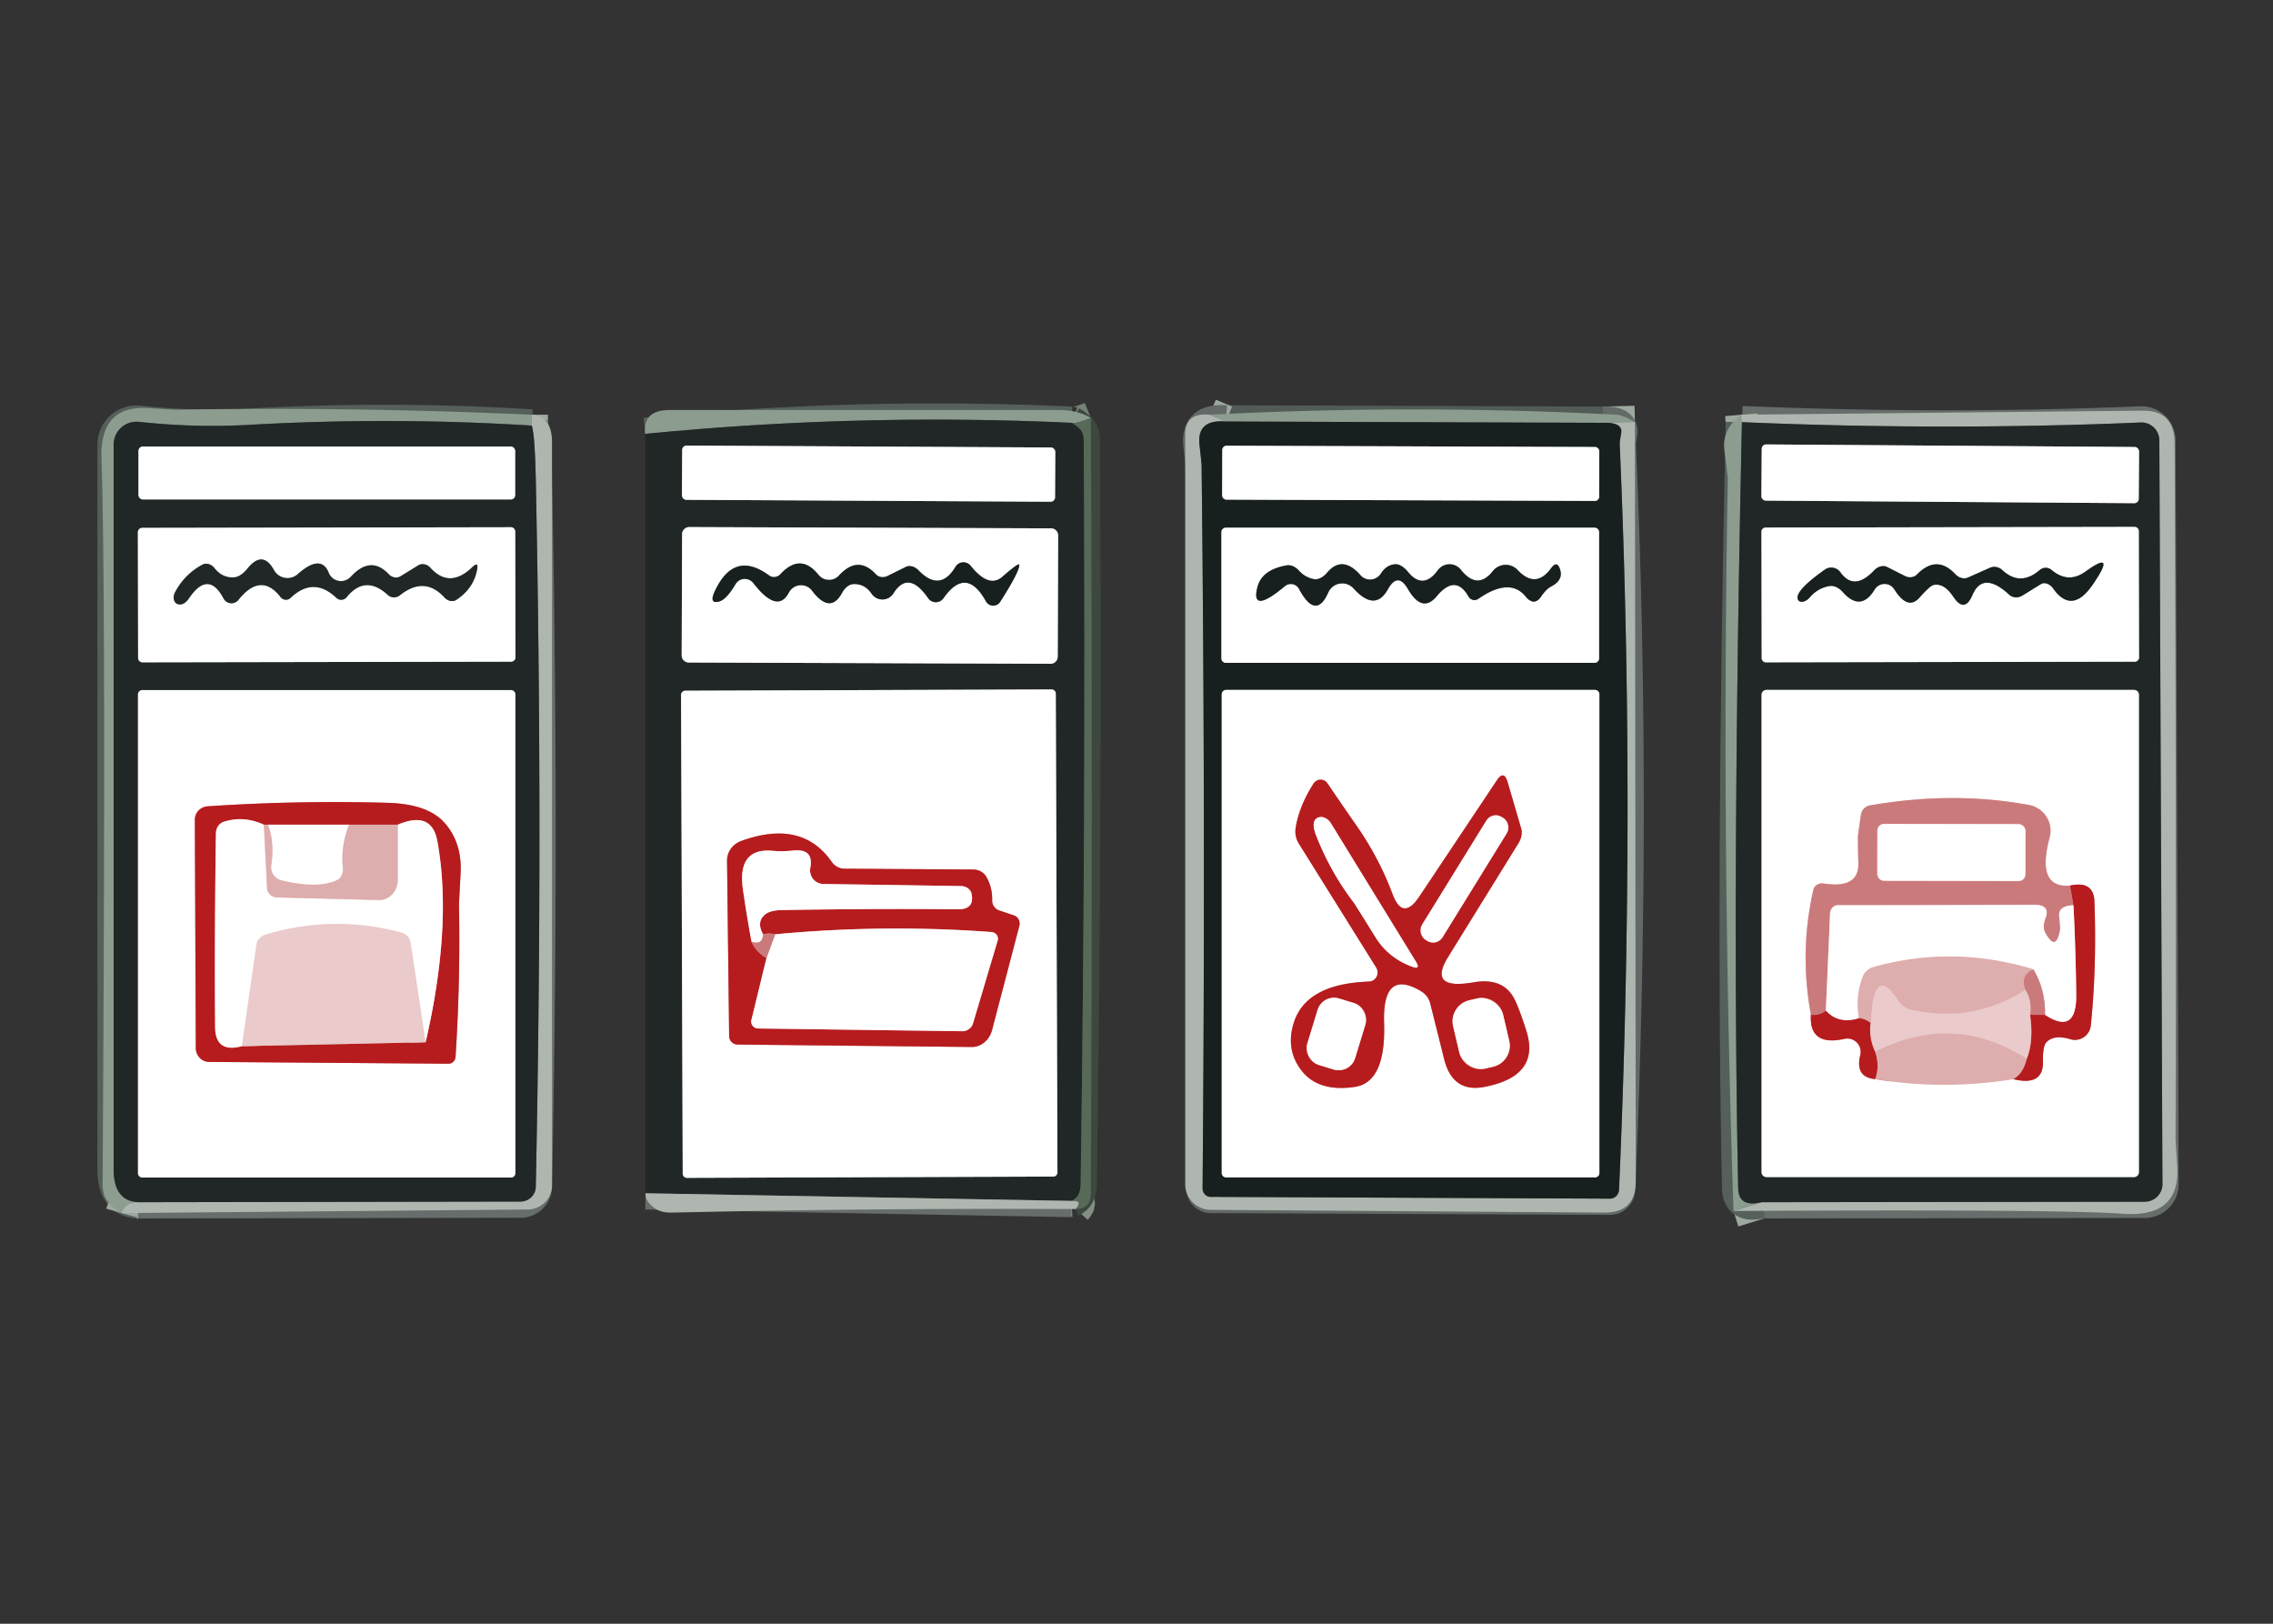 <?xml version="1.0" encoding="UTF-8" standalone="no"?>
<!DOCTYPE svg PUBLIC "-//W3C//DTD SVG 1.1//EN" "http://www.w3.org/Graphics/SVG/1.1/DTD/svg11.dtd">
<svg xmlns="http://www.w3.org/2000/svg" version="1.1" viewBox="0 0 140 100">
<rect x="0" y="0" width="140" height="100" fill="#333333" stroke="none"/>
<g stroke-width="2.00" fill="none" stroke-linecap="butt">
<path stroke="#9eaaa0" stroke-opacity="0.988" vector-effect="non-scaling-stroke" d="
  M 32.75 25.54
  L 32.75 26.21"
/>
<path stroke="#56615b" stroke-opacity="0.992" vector-effect="non-scaling-stroke" d="
  M 32.75 26.21
  Q 24.00 25.67 15.25 26.17
  Q 11.99 26.35 8.56 25.98
  A 1.41 1.41 -86.9 0 0 7.00 27.38
  Q 7.00 49.75 7.00 72.00
  Q 7.00 73.97 8.50 74.04"
/>
<path stroke="#9eaaa0" stroke-opacity="0.988" vector-effect="non-scaling-stroke" d="
  M 8.50 74.04
  Q 7.67 74.11 7.50 74.71"
/>
<path stroke="#676e6b" stroke-opacity="0.996" vector-effect="non-scaling-stroke" d="
  M 8.50 74.04
  L 32.05 74.00
  A 0.95 0.92 0.6 0 0 33.00 73.10
  Q 33.45 51.38 33.00 29.50
  Q 32.94 26.73 32.75 26.21"
/>
<path stroke="#728374" stroke-opacity="0.988" vector-effect="non-scaling-stroke" d="
  M 67.19 25.74
  Q 66.24 26.13 66.00 26.04"
/>
<path stroke="#56615b" stroke-opacity="0.992" vector-effect="non-scaling-stroke" d="
  M 66.00 26.04
  Q 52.86 25.43 39.74 26.72"
/>
<path stroke="#839083" stroke-opacity="0.996" vector-effect="non-scaling-stroke" d="
  M 66.25 74.46
  Q 66.73 73.92 66.00 73.96"
/>
<path stroke="#3c483f" vector-effect="non-scaling-stroke" d="
  M 66.00 26.04
  Q 66.33 26.21 66.56 26.47
  Q 66.75 26.70 66.75 27.09
  Q 66.89 50.01 66.56 72.94
  Q 66.55 73.71 66.00 73.96"
/>
<path stroke="#676e6b" stroke-opacity="0.996" vector-effect="non-scaling-stroke" d="
  M 66.00 73.96
  L 39.76 73.49"
/>
<path stroke="#9eaaa0" stroke-opacity="0.988" vector-effect="non-scaling-stroke" d="
  M 100.70 25.99
  L 98.75 26.04"
/>
<path stroke="#525d57" stroke-opacity="0.992" vector-effect="non-scaling-stroke" d="
  M 98.75 26.04
  L 75.50 25.96"
/>
<path stroke="#9eaaa0" stroke-opacity="0.988" vector-effect="non-scaling-stroke" d="
  M 75.50 25.96
  L 74.50 25.54"
/>
<path stroke="#636a67" stroke-opacity="0.996" vector-effect="non-scaling-stroke" d="
  M 75.50 25.96
  Q 73.71 25.81 73.88 27.39
  Q 74.01 28.57 74.01 28.62
  Q 74.26 50.90 74.07 73.18
  A 0.52 0.50 -88.9 0 0 74.56 73.71
  L 99.16 73.82
  A 0.58 0.55 -87.9 0 0 99.72 73.27
  Q 100.75 49.91 99.76 27.32
  Q 99.76 27.21 99.85 26.70
  Q 99.98 26.00 98.75 26.04"
/>
<path stroke="#9eaaa0" stroke-opacity="0.988" vector-effect="non-scaling-stroke" d="
  M 106.77 74.58
  L 108.50 74.04"
/>
<path stroke="#676e6b" stroke-opacity="0.996" vector-effect="non-scaling-stroke" d="
  M 108.50 74.04
  L 132.10 74.01
  A 1.09 1.08 0.0 0 0 133.19 72.93
  L 133.00 27.12
  A 1.11 1.10 88.5 0 0 131.85 26.02
  Q 119.77 26.53 107.29 26.00"
/>
<path stroke="#9eaaa0" stroke-opacity="0.988" vector-effect="non-scaling-stroke" d="
  M 107.29 26.00
  L 107.25 25.54"
/>
<path stroke="#56615b" stroke-opacity="0.992" vector-effect="non-scaling-stroke" d="
  M 107.29 26.00
  Q 106.67 54.34 107.06 73.19
  Q 107.09 74.38 108.50 74.04"
/>
<path stroke="#909393" vector-effect="non-scaling-stroke" d="
  M 64.997 27.83
  A 0.27 0.27 0.0 0 0 64.729 27.559
  L 42.289 27.441
  A 0.27 0.27 0.0 0 0 42.017 27.71
  L 42.003 30.51
  A 0.27 0.27 0.0 0 0 42.271 30.781
  L 64.711 30.899
  A 0.27 0.27 0.0 0 0 64.983 30.63
  L 64.997 27.83"
/>
<path stroke="#909393" vector-effect="non-scaling-stroke" d="
  M 65.173 32.98
  A 0.44 0.44 0.0 0 0 64.734 32.539
  L 42.455 32.461
  A 0.44 0.44 0.0 0 0 42.013 32.9
  L 41.987 40.36
  A 0.44 0.44 0.0 0 0 42.425 40.801
  L 64.705 40.879
  A 0.44 0.44 0.0 0 0 65.147 40.44
  L 65.173 32.98"
/>
<path stroke="#909393" vector-effect="non-scaling-stroke" d="
  M 65.028 42.72
  A 0.26 0.26 0.0 0 0 64.768 42.461
  L 42.208 42.539
  A 0.26 0.26 0.0 0 0 41.949 42.8
  L 42.051 72.28
  A 0.26 0.26 0.0 0 0 42.312 72.539
  L 64.872 72.46
  A 0.26 0.26 0.0 0 0 65.131 72.2
  L 65.028 42.72"
/>
<path stroke="#909393" vector-effect="non-scaling-stroke" d="
  M 31.73 27.77
  A 0.27 0.27 0.0 0 0 31.46 27.50
  L 8.80 27.50
  A 0.27 0.27 0.0 0 0 8.53 27.77
  L 8.53 30.49
  A 0.27 0.27 0.0 0 0 8.80 30.76
  L 31.46 30.76
  A 0.27 0.27 0.0 0 0 31.73 30.49
  L 31.73 27.77"
/>
<path stroke="#909393" vector-effect="non-scaling-stroke" d="
  M 31.733 32.74
  A 0.27 0.27 0.0 0 0 31.463 32.47
  L 8.763 32.51
  A 0.27 0.27 0.0 0 0 8.493 32.78
  L 8.507 40.52
  A 0.27 0.27 0.0 0 0 8.777 40.79
  L 31.477 40.75
  A 0.27 0.27 0.0 0 0 31.747 40.48
  L 31.733 32.74"
/>
<path stroke="#909393" vector-effect="non-scaling-stroke" d="
  M 31.74 42.77
  A 0.27 0.27 0.0 0 0 31.47 42.50
  L 8.77 42.50
  A 0.27 0.27 0.0 0 0 8.50 42.77
  L 8.50 72.25
  A 0.27 0.27 0.0 0 0 8.77 72.52
  L 31.47 72.52
  A 0.27 0.27 0.0 0 0 31.74 72.25
  L 31.74 42.77"
/>
<path stroke="#8c8f8f" vector-effect="non-scaling-stroke" d="
  M 98.505 27.791
  A 0.26 0.26 0.0 0 0 98.246 27.53
  L 75.546 27.45
  A 0.26 0.26 0.0 0 0 75.285 27.709
  L 75.275 30.509
  A 0.26 0.26 0.0 0 0 75.534 30.77
  L 98.234 30.85
  A 0.26 0.26 0.0 0 0 98.495 30.59
  L 98.505 27.791"
/>
<path stroke="#8c8f8f" vector-effect="non-scaling-stroke" d="
  M 98.49 32.77
  A 0.27 0.27 0.0 0 0 98.22 32.50
  L 75.50 32.50
  A 0.27 0.27 0.0 0 0 75.23 32.77
  L 75.23 40.55
  A 0.27 0.27 0.0 0 0 75.50 40.82
  L 98.22 40.82
  A 0.27 0.27 0.0 0 0 98.49 40.55
  L 98.49 32.77"
/>
<path stroke="#8c8f8f" vector-effect="non-scaling-stroke" d="
  M 98.51 42.76
  A 0.27 0.27 0.0 0 0 98.24 42.49
  L 75.52 42.49
  A 0.27 0.27 0.0 0 0 75.25 42.76
  L 75.25 72.24
  A 0.27 0.27 0.0 0 0 75.52 72.51
  L 98.24 72.51
  A 0.27 0.27 0.0 0 0 98.51 72.24
  L 98.51 42.76"
/>
<path stroke="#909393" vector-effect="non-scaling-stroke" d="
  M 131.75 27.801
  A 0.27 0.27 0.0 0 0 131.482 27.529
  L 108.782 27.371
  A 0.27 0.27 0.0 0 0 108.51 27.639
  L 108.49 30.559
  A 0.27 0.27 0.0 0 0 108.758 30.831
  L 131.458 30.989
  A 0.27 0.27 0.0 0 0 131.73 30.721
  L 131.75 27.801"
/>
<path stroke="#909393" vector-effect="non-scaling-stroke" d="
  M 131.733 32.71
  A 0.26 0.26 0.0 0 0 131.473 32.45
  L 108.753 32.49
  A 0.26 0.26 0.0 0 0 108.493 32.75
  L 108.507 40.53
  A 0.26 0.26 0.0 0 0 108.767 40.79
  L 131.487 40.75
  A 0.26 0.26 0.0 0 0 131.747 40.49
  L 131.733 32.71"
/>
<path stroke="#909393" vector-effect="non-scaling-stroke" d="
  M 131.74 42.79
  A 0.30 0.30 0.0 0 0 131.44 42.49
  L 108.80 42.49
  A 0.30 0.30 0.0 0 0 108.50 42.79
  L 108.50 72.19
  A 0.30 0.30 0.0 0 0 108.80 72.49
  L 131.44 72.49
  A 0.30 0.30 0.0 0 0 131.74 72.19
  L 131.74 42.79"
/>
<path stroke="#909393" vector-effect="non-scaling-stroke" d="
  M 20.25 35.28
  Q 19.77 34.09 18.34 35.36
  A 0.95 0.95 -35.7 0 1 16.88 35.12
  Q 16.18 33.84 15.23 35.03
  A 1.36 0.70 -61.4 0 1 14.46 35.55
  Q 13.72 35.63 13.21 34.99
  A 0.65 0.53 55.6 0 0 12.48 34.77
  Q 11.37 35.36 10.78 36.48
  A 0.54 0.41 -67.1 0 0 10.97 37.21
  Q 11.32 37.30 11.63 36.86
  Q 12.83 35.08 13.77 36.86
  A 0.55 0.55 50.5 0 0 14.68 36.95
  Q 16.07 35.21 17.28 36.77
  A 0.42 0.41 49.0 0 0 17.90 36.82
  Q 19.31 35.48 20.72 36.82
  A 0.43 0.43 41.1 0 0 21.35 36.78
  Q 22.50 35.36 23.90 36.65
  A 0.58 0.56 -43.2 0 0 24.63 36.66
  Q 26.15 35.45 27.38 36.80
  A 0.62 0.52 50.9 0 0 28.11 36.94
  Q 29.18 36.23 29.39 35.06
  Q 29.48 34.56 29.09 34.93
  Q 27.69 36.28 26.50 34.96
  A 0.62 0.56 53.1 0 0 25.76 34.82
  L 24.67 35.49
  A 0.61 0.55 52.4 0 1 23.94 35.36
  Q 22.83 34.19 21.61 35.52
  A 0.82 0.81 -34.8 0 1 20.25 35.28"
/>
<path stroke="#8c8f8f" vector-effect="non-scaling-stroke" d="
  M 95.52 36.13
  Q 96.35 35.71 96.06 34.99
  Q 95.88 34.53 95.54 34.99
  Q 94.59 36.29 93.48 35.11
  A 1.01 1.01 42.8 0 0 91.95 35.17
  Q 91.00 36.37 89.98 35.09
  A 0.89 0.89 43.8 0 0 88.56 35.12
  Q 87.65 36.36 86.72 35.22
  A 1.13 0.61 59.5 0 0 85.94 34.75
  Q 85.40 34.78 85.05 35.33
  A 0.79 0.78 -49.5 0 1 83.80 35.43
  Q 82.68 34.15 81.73 35.28
  A 1.03 0.66 -59.4 0 1 80.95 35.67
  Q 80.40 35.57 80.03 35.17
  A 0.96 0.68 59.3 0 0 79.25 34.82
  Q 77.70 35.09 77.44 36.19
  Q 77.03 37.86 79.14 36.10
  A 0.57 0.57 -33.9 0 1 80.01 36.27
  Q 81.05 38.21 81.81 36.49
  A 0.94 0.94 35.7 0 1 83.37 36.24
  Q 84.70 37.71 85.49 36.28
  Q 86.10 35.20 86.72 36.28
  Q 87.60 37.79 88.49 36.72
  Q 89.65 35.33 90.45 36.74
  A 0.42 0.41 57.6 0 0 91.05 36.88
  Q 93.00 35.53 93.98 36.75
  A 0.67 0.40 57.1 0 0 94.56 37.04
  Q 94.77 36.97 94.89 36.78
  Q 95.23 36.28 95.52 36.13"
/>
<path stroke="#8c8f8f" vector-effect="non-scaling-stroke" d="
  M 124.56 36.68
  L 125.71 35.97
  A 0.66 0.49 56.3 0 1 126.45 36.23
  Q 127.62 37.89 128.92 35.97
  Q 130.40 33.80 128.45 35.20
  Q 127.39 35.97 126.36 35.10
  A 0.56 0.56 0.0 0 0 125.64 35.10
  Q 124.43 36.14 123.33 35.11
  A 0.72 0.69 54.0 0 0 122.56 34.97
  L 121.21 35.57
  A 0.76 0.63 54.5 0 1 120.43 35.36
  Q 119.29 34.14 118.07 35.38
  A 0.66 0.59 34.1 0 1 117.34 35.48
  L 116.23 34.92
  A 0.77 0.60 -53.0 0 0 115.42 35.14
  Q 114.20 36.43 113.35 35.24
  A 0.69 0.68 -35.1 0 0 112.40 35.08
  Q 110.44 36.46 110.76 36.96
  A 0.55 0.34 -44.8 0 0 111.47 36.79
  Q 111.97 36.21 112.69 36.09
  A 1.04 0.72 59.0 0 1 113.50 36.46
  Q 114.61 37.71 115.47 36.30
  A 0.71 0.71 44.9 0 1 116.68 36.30
  Q 117.51 37.62 118.23 36.80
  Q 118.87 36.08 119.08 36.03
  Q 119.73 35.88 120.31 36.75
  Q 121.00 37.79 121.49 36.64
  Q 122.14 35.14 123.76 36.63
  A 0.70 0.63 -38.4 0 0 124.56 36.68"
/>
<path stroke="#8c8f8f" vector-effect="non-scaling-stroke" d="
  M 48.59 36.49
  A 0.85 0.84 -49.7 0 1 50.01 36.37
  Q 51.13 37.85 51.86 36.52
  A 1.03 0.68 -71.8 0 1 52.56 35.97
  Q 53.26 35.94 53.69 36.57
  A 0.80 0.80 -46.2 0 0 55.03 36.54
  Q 55.95 35.08 57.17 36.84
  A 0.57 0.57 0.0 0 0 58.11 36.84
  Q 59.52 34.84 60.73 37.04
  A 0.51 0.51 49.3 0 0 61.60 37.07
  Q 62.80 35.19 62.78 34.79
  Q 62.78 34.61 61.74 35.52
  Q 60.91 36.25 59.79 34.85
  A 0.57 0.57 -48.5 0 0 58.85 34.91
  Q 57.90 36.49 56.58 35.13
  A 0.76 0.59 52.4 0 0 55.78 34.92
  L 54.67 35.47
  A 0.63 0.58 -34.1 0 1 53.94 35.36
  Q 52.84 34.18 51.68 35.44
  A 0.83 0.83 -43.5 0 1 50.42 35.41
  Q 49.31 34.02 48.07 35.36
  A 0.54 0.51 -50.0 0 1 47.37 35.44
  Q 45.19 33.84 44.00 36.47
  Q 43.68 37.20 44.28 37.05
  Q 44.74 36.93 45.30 35.98
  A 0.67 0.66 41.1 0 1 46.40 35.91
  Q 47.89 37.83 48.59 36.49"
/>
<path stroke="#db8e8f" vector-effect="non-scaling-stroke" d="
  M 61.11 55.45
  Q 61.13 54.63 60.73 53.97
  A 0.97 0.85 -13.4 0 0 59.93 53.55
  L 51.99 53.50
  A 1.00 0.92 71.6 0 1 51.23 53.08
  Q 49.39 50.44 45.66 51.79
  A 1.33 1.26 -10.7 0 0 44.78 53.01
  L 44.91 63.81
  A 0.53 0.52 0.0 0 0 45.44 64.33
  L 59.85 64.48
  A 1.39 1.25 -81.4 0 0 61.10 63.45
  L 62.78 57.04
  A 0.55 0.51 -73.4 0 0 62.46 56.38
  L 61.54 56.07
  A 0.64 0.64 -80.1 0 1 61.11 55.45"
/>
<path stroke="#db8e8f" vector-effect="non-scaling-stroke" d="
  M 83.52 50.80
  Q 82.79 49.76 81.76 48.24
  A 0.51 0.51 -45.6 0 0 80.91 48.25
  Q 80.02 49.63 79.80 51.00
  A 1.48 1.35 -59.1 0 0 79.99 51.94
  L 84.76 59.58
  A 0.57 0.55 72.8 0 1 84.32 60.45
  Q 80.45 60.59 79.69 62.98
  Q 79.17 64.61 80.14 65.90
  Q 81.18 67.27 83.44 66.94
  Q 85.37 66.65 85.25 63.00
  Q 85.14 59.63 87.52 61.04
  A 1.28 1.18 10.1 0 1 88.09 61.79
  L 88.95 65.23
  Q 89.47 67.31 91.42 66.94
  Q 94.90 66.28 94.01 63.48
  Q 93.51 61.91 93.19 61.37
  Q 92.48 60.20 90.75 60.50
  Q 87.92 60.99 89.19 58.94
  L 93.52 51.94
  A 1.27 0.99 -41.8 0 0 93.69 51.01
  L 92.86 48.17
  Q 92.63 47.39 92.18 48.08
  L 87.43 55.20
  Q 86.40 56.75 85.77 55.06
  Q 84.94 52.84 83.52 50.80"
/>
<path stroke="#db8e8f" vector-effect="non-scaling-stroke" d="
  M 111.54 62.50
  Q 111.42 64.46 113.61 63.98
  A 0.82 0.82 0.9 0 1 114.58 64.98
  Q 114.24 66.34 115.50 66.46"
/>
<path stroke="#efd6d6" vector-effect="non-scaling-stroke" d="
  M 115.50 66.46
  Q 119.75 67.15 124.00 66.46"
/>
<path stroke="#db8e8f" vector-effect="non-scaling-stroke" d="
  M 124.00 66.46
  Q 125.87 66.91 125.83 65.38
  Q 125.81 64.44 126.04 64.19
  Q 126.51 63.70 127.51 64.00
  A 0.99 0.98 -78.5 0 0 128.78 63.15
  Q 129.15 59.51 129.00 55.50
  Q 128.95 54.23 127.50 54.54"
/>
<path stroke="#e5bdbe" vector-effect="non-scaling-stroke" d="
  M 127.50 54.54
  Q 125.40 54.72 126.24 51.59
  A 1.61 1.61 -77.1 0 0 124.98 49.58
  Q 120.34 48.71 115.18 49.60
  A 0.69 0.67 89.5 0 0 114.62 50.18
  Q 114.53 50.80 114.44 51.43
  Q 114.42 51.53 114.46 53.19
  Q 114.49 54.75 112.31 54.41
  A 0.56 0.52 10.9 0 0 111.69 54.80
  Q 110.82 58.60 111.54 62.50"
/>
<path stroke="#c14b4d" vector-effect="non-scaling-stroke" d="
  M 127.50 54.54
  L 127.71 55.75"
/>
<path stroke="#e5bdbe" vector-effect="non-scaling-stroke" d="
  M 127.71 55.75
  Q 126.77 55.78 126.83 56.42
  Q 126.90 57.14 126.89 57.21
  Q 126.66 58.69 125.97 57.45
  A 1.18 0.78 -55.9 0 1 125.98 56.56
  Q 126.32 55.71 125.25 55.72
  Q 119.25 55.75 113.19 55.75
  A 0.53 0.47 -88.7 0 0 112.72 56.26
  L 112.46 62.25"
/>
<path stroke="#c14b4d" vector-effect="non-scaling-stroke" d="
  M 112.46 62.25
  Q 112.05 62.58 111.54 62.50"
/>
<path stroke="#ca6566" vector-effect="non-scaling-stroke" d="
  M 124.00 66.46
  Q 124.62 66.12 124.83 65.21"
/>
<path stroke="#d07374" vector-effect="non-scaling-stroke" d="
  M 124.83 65.21
  Q 125.27 64.10 125.04 62.50"
/>
<path stroke="#c14b4d" vector-effect="non-scaling-stroke" d="
  M 125.04 62.50
  L 125.96 62.50"
/>
<path stroke="#db8e8f" vector-effect="non-scaling-stroke" d="
  M 125.96 62.50
  Q 127.91 63.78 127.88 61.25
  Q 127.85 58.50 127.71 55.75"
/>
<path stroke="#e5bdbe" vector-effect="non-scaling-stroke" d="
  M 125.96 62.50
  Q 125.99 60.96 125.25 59.71"
/>
<path stroke="#efd6d6" vector-effect="non-scaling-stroke" d="
  M 125.25 59.71
  Q 120.34 58.19 115.42 59.55
  A 1.05 0.93 0.7 0 0 114.74 60.14
  Q 114.27 61.35 114.50 62.71"
/>
<path stroke="#db8e8f" vector-effect="non-scaling-stroke" d="
  M 114.50 62.71
  Q 113.26 63.11 112.46 62.25"
/>
<path stroke="#ca6566" vector-effect="non-scaling-stroke" d="
  M 115.50 64.79
  Q 115.79 65.66 115.50 66.46"
/>
<path stroke="#e4bcbc" vector-effect="non-scaling-stroke" d="
  M 124.83 65.21
  Q 120.29 62.32 115.50 64.79"
/>
<path stroke="#d07374" vector-effect="non-scaling-stroke" d="
  M 115.50 64.79
  Q 115.09 63.96 115.21 63.00"
/>
<path stroke="#dba2a3" vector-effect="non-scaling-stroke" d="
  M 125.04 62.50
  Q 125.16 61.64 124.75 60.96"
/>
<path stroke="#d59495" vector-effect="non-scaling-stroke" d="
  M 125.25 59.71
  Q 124.42 60.03 124.75 60.96"
/>
<path stroke="#e4bcbc" vector-effect="non-scaling-stroke" d="
  M 124.75 60.96
  Q 121.50 63.04 117.67 62.18
  A 1.26 1.10 77.0 0 1 116.93 61.64
  Q 115.39 59.24 115.21 63.00"
/>
<path stroke="#ca6566" vector-effect="non-scaling-stroke" d="
  M 115.21 63.00
  Q 114.90 62.75 114.50 62.71"
/>
<path stroke="#db8e8f" vector-effect="non-scaling-stroke" d="
  M 28.06 65.08
  Q 28.36 60.40 28.27 55.72
  Q 28.27 55.63 28.37 53.79
  Q 28.47 51.85 27.33 50.62
  Q 26.29 49.50 23.81 49.44
  Q 18.17 49.29 12.78 49.66
  A 0.84 0.83 -2.2 0 0 12.00 50.49
  L 12.06 64.54
  A 0.86 0.82 90.0 0 0 12.88 65.40
  L 27.63 65.51
  A 0.46 0.43 -87.9 0 0 28.06 65.08"
/>
<path stroke="#db8e8f" vector-effect="non-scaling-stroke" d="
  M 84.72 57.72
  Q 85.51 58.99 86.96 59.53
  Q 87.52 59.74 87.22 59.24
  L 81.98 50.71
  A 0.75 0.58 62.4 0 0 81.19 50.35
  Q 80.71 50.53 81.06 51.44
  Q 81.93 53.68 83.37 55.57
  Q 83.46 55.69 84.72 57.72"
/>
<path stroke="#db8e8f" vector-effect="non-scaling-stroke" d="
  M 92.811 51.311
  A 0.68 0.68 0.0 0 0 92.589 50.375
  L 92.487 50.312
  A 0.68 0.68 0.0 0 0 91.551 50.534
  L 87.589 56.949
  A 0.68 0.68 0.0 0 0 87.811 57.885
  L 87.913 57.948
  A 0.68 0.68 0.0 0 0 88.849 57.726
  L 92.811 51.311"
/>
<path stroke="#db8e8f" vector-effect="non-scaling-stroke" d="
  M 84.099 63.097
  A 1.06 1.06 0.0 0 0 83.395 61.774
  L 82.477 61.493
  A 1.06 1.06 0.0 0 0 81.153 62.197
  L 80.522 64.263
  A 1.06 1.06 0.0 0 0 81.225 65.586
  L 82.143 65.867
  A 1.06 1.06 0.0 0 0 83.467 65.163
  L 84.099 63.097"
/>
<path stroke="#db8e8f" vector-effect="non-scaling-stroke" d="
  M 92.579 62.481
  A 1.33 1.33 0.0 0 0 90.98 61.49
  L 90.493 61.604
  A 1.33 1.33 0.0 0 0 89.502 63.203
  L 89.881 64.819
  A 1.33 1.33 0.0 0 0 91.48 65.81
  L 91.967 65.696
  A 1.33 1.33 0.0 0 0 92.958 64.097
  L 92.579 62.481"
/>
<path stroke="#d07374" vector-effect="non-scaling-stroke" d="
  M 14.90 64.43
  L 26.21 64.19"
/>
<path stroke="#db8e8f" vector-effect="non-scaling-stroke" d="
  M 26.21 64.19
  Q 27.88 57.00 26.94 51.81
  Q 26.59 49.90 24.50 50.79"
/>
<path stroke="#ca6566" vector-effect="non-scaling-stroke" d="
  M 24.50 50.79
  L 21.50 50.79"
/>
<path stroke="#db8e8f" vector-effect="non-scaling-stroke" d="
  M 21.50 50.79
  L 16.50 50.79"
/>
<path stroke="#ca6566" vector-effect="non-scaling-stroke" d="
  M 16.50 50.79
  L 16.25 50.79"
/>
<path stroke="#db8e8f" vector-effect="non-scaling-stroke" d="
  M 16.25 50.79
  Q 14.99 50.21 13.76 50.62
  A 0.77 0.69 81.9 0 0 13.30 51.31
  Q 13.21 57.28 13.25 63.25
  Q 13.26 64.87 14.90 64.43"
/>
<path stroke="#efd6d6" vector-effect="non-scaling-stroke" d="
  M 16.25 50.79
  L 16.45 54.70
  A 0.63 0.60 -0.4 0 0 17.06 55.27
  L 23.34 55.43
  A 1.24 1.13 -89.3 0 0 24.50 54.19
  L 24.50 50.79"
/>
<path stroke="#f5e5e5" vector-effect="non-scaling-stroke" d="
  M 26.21 64.19
  L 25.29 58.05
  A 0.79 0.76 3.2 0 0 24.71 57.43
  Q 20.55 56.32 16.42 57.54
  A 0.88 0.69 -7.0 0 0 15.80 58.16
  L 14.90 64.43"
/>
<path stroke="#efd6d6" vector-effect="non-scaling-stroke" d="
  M 21.50 50.79
  Q 20.98 52.10 21.12 53.44
  A 0.82 0.62 77.5 0 1 20.77 54.20
  Q 19.59 54.76 17.34 54.22
  A 0.83 0.83 11.2 0 1 16.71 53.28
  Q 16.92 51.84 16.50 50.79"
/>
<path stroke="#e5bdbe" vector-effect="non-scaling-stroke" d="
  M 124.752 51.168
  A 0.41 0.41 0.0 0 0 124.343 50.757
  L 116.043 50.743
  A 0.41 0.41 0.0 0 0 115.632 51.152
  L 115.628 53.832
  A 0.41 0.41 0.0 0 0 116.037 54.243
  L 124.337 54.257
  A 0.41 0.41 0.0 0 0 124.748 53.848
  L 124.752 51.168"
/>
<path stroke="#c14b4d" vector-effect="non-scaling-stroke" d="
  M 46.29 58.00
  Q 46.59 58.65 47.21 59.00"
/>
<path stroke="#db8e8f" vector-effect="non-scaling-stroke" d="
  M 47.21 59.00
  L 46.28 62.82
  A 0.43 0.42 7.1 0 0 46.69 63.34
  L 59.25 63.51
  A 0.70 0.68 8.8 0 0 59.93 63.03
  L 61.45 57.92
  A 0.43 0.40 10.3 0 0 61.06 57.40
  Q 54.40 56.91 47.75 57.54"
/>
<path stroke="#c14b4d" vector-effect="non-scaling-stroke" d="
  M 47.75 57.54
  Q 47.37 57.45 47.00 57.54"
/>
<path stroke="#db8e8f" vector-effect="non-scaling-stroke" d="
  M 47.00 57.54
  Q 46.58 56.78 47.11 56.33
  Q 47.42 56.07 48.10 56.05
  Q 53.55 55.95 59.00 56.00
  Q 60.04 56.01 59.84 55.04
  A 0.69 0.59 -4.6 0 0 59.19 54.57
  L 50.72 54.44
  A 0.84 0.83 -84.2 0 1 49.91 53.44
  Q 50.13 52.26 48.87 52.38
  Q 48.20 52.45 47.61 52.40
  Q 45.39 52.19 45.76 54.78
  Q 45.99 56.38 46.29 58.00"
/>
<path stroke="#e5bdbe" vector-effect="non-scaling-stroke" d="
  M 47.00 57.54
  Q 46.97 58.22 46.29 58.00"
/>
<path stroke="#e5bdbe" vector-effect="non-scaling-stroke" d="
  M 47.21 59.00
  L 47.75 57.54"
/>
</g>
<path fill="#8d9d90" fill-opacity="0.980" d="
  M 32.75 25.54
  L 32.75 26.21
  Q 24.00 25.67 15.25 26.17
  Q 11.99 26.35 8.56 25.98
  A 1.41 1.41 -86.9 0 0 7.00 27.38
  Q 7.00 49.75 7.00 72.00
  Q 7.00 73.97 8.50 74.04
  Q 7.67 74.11 7.50 74.71
  Q 6.94 74.43 6.59 73.94
  Q 6.31 73.55 6.32 72.87
  Q 6.54 36.75 6.25 28.25
  Q 6.14 24.95 9.11 25.13
  Q 10.83 25.24 10.91 25.23
  Q 21.84 25.05 32.75 25.54
  Z"
/>
<path fill="#8d9d90" fill-opacity="0.980" d="
  M 67.19 25.74
  Q 66.24 26.13 66.00 26.04
  Q 52.86 25.43 39.74 26.72
  Q 39.57 25.25 41.25 25.25
  Q 53.25 25.25 65.25 25.25
  Q 66.38 25.25 67.19 25.74
  Z"
/>
<path fill="#8d9d90" fill-opacity="0.980" d="
  M 100.70 25.99
  L 98.75 26.04
  L 75.50 25.96
  L 74.50 25.54
  Q 87.03 24.89 99.56 25.54
  Q 99.95 25.56 100.70 25.99
  Z"
/>
<path fill="#aeb6af" fill-opacity="0.992" d="
  M 106.77 74.58
  L 108.50 74.04
  L 132.10 74.01
  A 1.09 1.08 0.0 0 0 133.19 72.93
  L 133.00 27.12
  A 1.11 1.10 88.5 0 0 131.85 26.02
  Q 119.77 26.53 107.29 26.00
  L 107.25 25.54
  L 131.97 25.29
  Q 133.93 25.27 133.94 27.29
  Q 134.05 48.27 134.00 70.19
  Q 134.00 70.28 134.10 71.80
  Q 134.32 75.01 130.75 74.75
  Q 126.87 74.47 106.77 74.58
  Z"
/>
<path fill="#aeb6af" fill-opacity="0.992" d="
  M 32.75 25.54
  Q 34.00 25.61 34.00 27.25
  Q 34.00 50.00 34.00 73.01
  A 1.51 1.48 -0.2 0 1 32.50 74.49
  L 7.50 74.71
  Q 7.67 74.11 8.50 74.04
  L 32.05 74.00
  A 0.95 0.92 0.6 0 0 33.00 73.10
  Q 33.45 51.38 33.00 29.50
  Q 32.94 26.73 32.75 26.21
  L 32.75 25.54
  Z"
/>
<path fill="#aeb6af" fill-opacity="0.992" d="
  M 74.50 25.54
  L 75.50 25.96
  Q 73.71 25.81 73.88 27.39
  Q 74.01 28.57 74.01 28.62
  Q 74.26 50.90 74.07 73.18
  A 0.52 0.50 -88.9 0 0 74.56 73.71
  L 99.16 73.82
  A 0.58 0.55 -87.9 0 0 99.72 73.27
  Q 100.75 49.91 99.76 27.32
  Q 99.76 27.21 99.85 26.70
  Q 99.98 26.00 98.75 26.04
  L 100.70 25.99
  L 100.75 72.77
  Q 100.75 74.70 98.78 74.68
  L 74.58 74.51
  A 1.59 1.56 0.2 0 1 73.00 72.95
  Q 73.00 49.63 73.00 26.75
  Q 73.00 25.40 74.50 25.54
  Z"
/>
<path fill="#8d9d90" fill-opacity="0.980" d="
  M 107.25 25.54
  L 107.29 26.00
  Q 106.67 54.34 107.06 73.19
  Q 107.09 74.38 108.50 74.04
  L 106.77 74.58
  Q 106.02 51.98 106.42 29.41
  Q 106.42 29.37 106.21 27.74
  Q 106.04 26.43 107.25 25.54
  Z"
/>
<path fill="#212727" d="
  M 66.00 26.04
  Q 66.33 26.21 66.56 26.47
  Q 66.75 26.70 66.75 27.09
  Q 66.89 50.01 66.56 72.94
  Q 66.55 73.71 66.00 73.96
  L 39.76 73.49
  L 39.74 26.72
  Q 52.86 25.43 66.00 26.04
  Z
  M 64.997 27.83
  A 0.27 0.27 0.0 0 0 64.729 27.559
  L 42.289 27.441
  A 0.27 0.27 0.0 0 0 42.017 27.71
  L 42.003 30.51
  A 0.27 0.27 0.0 0 0 42.271 30.781
  L 64.711 30.899
  A 0.27 0.27 0.0 0 0 64.983 30.63
  L 64.997 27.83
  Z
  M 65.173 32.98
  A 0.44 0.44 0.0 0 0 64.734 32.539
  L 42.455 32.461
  A 0.44 0.44 0.0 0 0 42.013 32.9
  L 41.987 40.36
  A 0.44 0.44 0.0 0 0 42.425 40.801
  L 64.705 40.879
  A 0.44 0.44 0.0 0 0 65.147 40.44
  L 65.173 32.98
  Z
  M 65.028 42.72
  A 0.26 0.26 0.0 0 0 64.768 42.461
  L 42.208 42.539
  A 0.26 0.26 0.0 0 0 41.949 42.8
  L 42.051 72.28
  A 0.26 0.26 0.0 0 0 42.312 72.539
  L 64.872 72.46
  A 0.26 0.26 0.0 0 0 65.131 72.2
  L 65.028 42.72
  Z"
/>
<path fill="#586a58" fill-opacity="0.996" d="
  M 67.19 25.74
  Q 67.30 49.63 67.19 73.50
  Q 67.19 74.45 66.25 74.46
  Q 66.73 73.92 66.00 73.96
  Q 66.55 73.71 66.56 72.94
  Q 66.89 50.01 66.75 27.09
  Q 66.75 26.70 66.56 26.47
  Q 66.33 26.21 66.00 26.04
  Q 66.24 26.13 67.19 25.74
  Z"
/>
<path fill="#212727" d="
  M 32.75 26.21
  Q 32.94 26.73 33.00 29.50
  Q 33.45 51.38 33.00 73.10
  A 0.95 0.92 0.6 0 1 32.05 74.00
  L 8.50 74.04
  Q 7.00 73.97 7.00 72.00
  Q 7.00 49.75 7.00 27.38
  A 1.41 1.41 -86.9 0 1 8.56 25.98
  Q 11.99 26.35 15.25 26.17
  Q 24.00 25.67 32.75 26.21
  Z
  M 31.73 27.77
  A 0.27 0.27 0.0 0 0 31.46 27.50
  L 8.80 27.50
  A 0.27 0.27 0.0 0 0 8.53 27.77
  L 8.53 30.49
  A 0.27 0.27 0.0 0 0 8.80 30.76
  L 31.46 30.76
  A 0.27 0.27 0.0 0 0 31.73 30.49
  L 31.73 27.77
  Z
  M 31.733 32.74
  A 0.27 0.27 0.0 0 0 31.463 32.47
  L 8.763 32.51
  A 0.27 0.27 0.0 0 0 8.493 32.78
  L 8.507 40.52
  A 0.27 0.27 0.0 0 0 8.777 40.79
  L 31.477 40.75
  A 0.27 0.27 0.0 0 0 31.747 40.48
  L 31.733 32.74
  Z
  M 31.74 42.77
  A 0.27 0.27 0.0 0 0 31.47 42.50
  L 8.77 42.50
  A 0.27 0.27 0.0 0 0 8.50 42.77
  L 8.50 72.25
  A 0.27 0.27 0.0 0 0 8.77 72.52
  L 31.47 72.52
  A 0.27 0.27 0.0 0 0 31.74 72.25
  L 31.74 42.77
  Z"
/>
<path fill="#181f1f" d="
  M 75.50 25.96
  L 98.75 26.04
  Q 99.98 26.00 99.85 26.70
  Q 99.76 27.21 99.76 27.32
  Q 100.75 49.91 99.72 73.27
  A 0.58 0.55 -87.9 0 1 99.16 73.82
  L 74.56 73.71
  A 0.52 0.50 -88.9 0 1 74.07 73.18
  Q 74.26 50.90 74.01 28.62
  Q 74.01 28.57 73.88 27.39
  Q 73.71 25.81 75.50 25.96
  Z
  M 98.505 27.791
  A 0.26 0.26 0.0 0 0 98.246 27.53
  L 75.546 27.45
  A 0.26 0.26 0.0 0 0 75.285 27.709
  L 75.275 30.509
  A 0.26 0.26 0.0 0 0 75.534 30.77
  L 98.234 30.85
  A 0.26 0.26 0.0 0 0 98.495 30.59
  L 98.505 27.791
  Z
  M 98.49 32.77
  A 0.27 0.27 0.0 0 0 98.22 32.50
  L 75.50 32.50
  A 0.27 0.27 0.0 0 0 75.23 32.77
  L 75.23 40.55
  A 0.27 0.27 0.0 0 0 75.50 40.82
  L 98.22 40.82
  A 0.27 0.27 0.0 0 0 98.49 40.55
  L 98.49 32.77
  Z
  M 98.51 42.76
  A 0.27 0.27 0.0 0 0 98.24 42.49
  L 75.52 42.49
  A 0.27 0.27 0.0 0 0 75.25 42.76
  L 75.25 72.24
  A 0.27 0.27 0.0 0 0 75.52 72.51
  L 98.24 72.51
  A 0.27 0.27 0.0 0 0 98.51 72.24
  L 98.51 42.76
  Z"
/>
<path fill="#212727" d="
  M 107.29 26.00
  Q 119.77 26.53 131.85 26.02
  A 1.11 1.10 88.5 0 1 133.00 27.12
  L 133.19 72.93
  A 1.09 1.08 0.0 0 1 132.10 74.01
  L 108.50 74.04
  Q 107.09 74.38 107.06 73.19
  Q 106.67 54.34 107.29 26.00
  Z
  M 131.75 27.801
  A 0.27 0.27 0.0 0 0 131.482 27.529
  L 108.782 27.371
  A 0.27 0.27 0.0 0 0 108.51 27.639
  L 108.49 30.559
  A 0.27 0.27 0.0 0 0 108.758 30.831
  L 131.458 30.989
  A 0.27 0.27 0.0 0 0 131.73 30.721
  L 131.75 27.801
  Z
  M 131.733 32.71
  A 0.26 0.26 0.0 0 0 131.473 32.45
  L 108.753 32.49
  A 0.26 0.26 0.0 0 0 108.493 32.75
  L 108.507 40.53
  A 0.26 0.26 0.0 0 0 108.767 40.79
  L 131.487 40.75
  A 0.26 0.26 0.0 0 0 131.747 40.49
  L 131.733 32.71
  Z
  M 131.74 42.79
  A 0.30 0.30 0.0 0 0 131.44 42.49
  L 108.80 42.49
  A 0.30 0.30 0.0 0 0 108.50 42.79
  L 108.50 72.19
  A 0.30 0.30 0.0 0 0 108.80 72.49
  L 131.44 72.49
  A 0.30 0.30 0.0 0 0 131.74 72.19
  L 131.74 42.79
  Z"
/>
<rect fill="#ffffff" x="8.53" y="27.50" width="23.20" height="3.26" rx="0.27"/>
<rect fill="#ffffff" x="-11.61" y="-1.66" transform="translate(86.89,29.15) rotate(0.2)" width="23.22" height="3.32" rx="0.26"/>
<rect fill="#ffffff" x="-11.62" y="-1.73" transform="translate(120.12,29.18) rotate(0.4)" width="23.24" height="3.46" rx="0.27"/>
<rect fill="#ffffff" x="-11.49" y="-1.67" transform="translate(53.50,29.17) rotate(0.3)" width="22.98" height="3.34" rx="0.27"/>
<path fill="#ffffff" d="
  M 31.747 40.48
  A 0.27 0.27 0.0 0 1 31.477 40.75
  L 8.777 40.79
  A 0.27 0.27 0.0 0 1 8.507 40.52
  L 8.493 32.78
  A 0.27 0.27 0.0 0 1 8.763 32.51
  L 31.463 32.47
  A 0.27 0.27 0.0 0 1 31.733 32.74
  L 31.747 40.48
  Z
  M 20.25 35.28
  Q 19.77 34.09 18.34 35.36
  A 0.95 0.95 -35.7 0 1 16.88 35.12
  Q 16.18 33.84 15.23 35.03
  A 1.36 0.70 -61.4 0 1 14.46 35.55
  Q 13.72 35.63 13.21 34.99
  A 0.65 0.53 55.6 0 0 12.48 34.77
  Q 11.37 35.36 10.78 36.48
  A 0.54 0.41 -67.1 0 0 10.97 37.21
  Q 11.32 37.30 11.63 36.86
  Q 12.83 35.08 13.77 36.86
  A 0.55 0.55 50.5 0 0 14.68 36.95
  Q 16.07 35.21 17.28 36.77
  A 0.42 0.41 49.0 0 0 17.90 36.82
  Q 19.31 35.48 20.72 36.82
  A 0.43 0.43 41.1 0 0 21.35 36.78
  Q 22.50 35.36 23.90 36.65
  A 0.58 0.56 -43.2 0 0 24.63 36.66
  Q 26.15 35.45 27.38 36.80
  A 0.62 0.52 50.9 0 0 28.11 36.94
  Q 29.18 36.23 29.39 35.06
  Q 29.48 34.56 29.09 34.93
  Q 27.69 36.28 26.50 34.96
  A 0.62 0.56 53.1 0 0 25.76 34.82
  L 24.67 35.49
  A 0.61 0.55 52.4 0 1 23.94 35.36
  Q 22.83 34.19 21.61 35.52
  A 0.82 0.81 -34.8 0 1 20.25 35.28
  Z"
/>
<path fill="#ffffff" d="
  M 98.49 40.55
  A 0.27 0.27 0.0 0 1 98.22 40.82
  L 75.50 40.82
  A 0.27 0.27 0.0 0 1 75.23 40.55
  L 75.23 32.77
  A 0.27 0.27 0.0 0 1 75.50 32.50
  L 98.22 32.50
  A 0.27 0.27 0.0 0 1 98.49 32.77
  L 98.49 40.55
  Z
  M 95.52 36.13
  Q 96.35 35.71 96.06 34.99
  Q 95.88 34.53 95.54 34.99
  Q 94.59 36.29 93.48 35.11
  A 1.01 1.01 42.8 0 0 91.95 35.17
  Q 91.00 36.37 89.98 35.09
  A 0.89 0.89 43.8 0 0 88.56 35.12
  Q 87.65 36.36 86.72 35.22
  A 1.13 0.61 59.5 0 0 85.94 34.75
  Q 85.40 34.78 85.05 35.33
  A 0.79 0.78 -49.5 0 1 83.80 35.43
  Q 82.68 34.15 81.73 35.28
  A 1.03 0.66 -59.4 0 1 80.95 35.67
  Q 80.40 35.57 80.03 35.17
  A 0.96 0.68 59.3 0 0 79.25 34.82
  Q 77.70 35.09 77.44 36.19
  Q 77.03 37.86 79.14 36.10
  A 0.57 0.57 -33.9 0 1 80.01 36.27
  Q 81.05 38.21 81.81 36.49
  A 0.94 0.94 35.7 0 1 83.37 36.24
  Q 84.70 37.71 85.49 36.28
  Q 86.10 35.20 86.72 36.28
  Q 87.60 37.79 88.49 36.72
  Q 89.65 35.33 90.45 36.74
  A 0.42 0.41 57.6 0 0 91.05 36.88
  Q 93.00 35.53 93.98 36.75
  A 0.67 0.40 57.1 0 0 94.56 37.04
  Q 94.77 36.97 94.89 36.78
  Q 95.23 36.28 95.52 36.13
  Z"
/>
<path fill="#ffffff" d="
  M 131.747 40.49
  A 0.26 0.26 0.0 0 1 131.487 40.75
  L 108.767 40.79
  A 0.26 0.26 0.0 0 1 108.507 40.53
  L 108.493 32.75
  A 0.26 0.26 0.0 0 1 108.753 32.49
  L 131.473 32.45
  A 0.26 0.26 0.0 0 1 131.733 32.71
  L 131.747 40.49
  Z
  M 124.56 36.68
  L 125.71 35.97
  A 0.66 0.49 56.3 0 1 126.45 36.23
  Q 127.62 37.89 128.92 35.97
  Q 130.40 33.80 128.45 35.20
  Q 127.39 35.97 126.36 35.10
  A 0.56 0.56 0.0 0 0 125.64 35.10
  Q 124.43 36.14 123.33 35.11
  A 0.72 0.69 54.0 0 0 122.56 34.97
  L 121.21 35.57
  A 0.76 0.63 54.5 0 1 120.43 35.36
  Q 119.29 34.14 118.07 35.38
  A 0.66 0.59 34.1 0 1 117.34 35.48
  L 116.23 34.92
  A 0.77 0.60 -53.0 0 0 115.42 35.14
  Q 114.20 36.43 113.35 35.24
  A 0.69 0.68 -35.1 0 0 112.40 35.08
  Q 110.44 36.46 110.76 36.96
  A 0.55 0.34 -44.8 0 0 111.47 36.79
  Q 111.97 36.21 112.69 36.09
  A 1.04 0.72 59.0 0 1 113.50 36.46
  Q 114.61 37.71 115.47 36.30
  A 0.71 0.71 44.9 0 1 116.68 36.30
  Q 117.51 37.62 118.23 36.80
  Q 118.87 36.08 119.08 36.03
  Q 119.73 35.88 120.31 36.75
  Q 121.00 37.79 121.49 36.64
  Q 122.14 35.14 123.76 36.63
  A 0.70 0.63 -38.4 0 0 124.56 36.68
  Z"
/>
<path fill="#ffffff" d="
  M 65.147 40.44
  A 0.44 0.44 0.0 0 1 64.705 40.879
  L 42.425 40.801
  A 0.44 0.44 0.0 0 1 41.987 40.36
  L 42.013 32.9
  A 0.44 0.44 0.0 0 1 42.455 32.461
  L 64.734 32.539
  A 0.44 0.44 0.0 0 1 65.173 32.98
  L 65.147 40.44
  Z
  M 48.59 36.49
  A 0.85 0.84 -49.7 0 1 50.01 36.37
  Q 51.13 37.85 51.86 36.52
  A 1.03 0.68 -71.8 0 1 52.56 35.97
  Q 53.26 35.94 53.69 36.57
  A 0.80 0.80 -46.2 0 0 55.03 36.54
  Q 55.95 35.08 57.17 36.84
  A 0.57 0.57 0.0 0 0 58.11 36.84
  Q 59.52 34.84 60.73 37.04
  A 0.51 0.51 49.3 0 0 61.60 37.07
  Q 62.80 35.19 62.78 34.79
  Q 62.78 34.61 61.74 35.52
  Q 60.91 36.25 59.79 34.85
  A 0.57 0.57 -48.5 0 0 58.85 34.91
  Q 57.90 36.49 56.58 35.13
  A 0.76 0.59 52.4 0 0 55.78 34.92
  L 54.67 35.47
  A 0.63 0.58 -34.1 0 1 53.94 35.36
  Q 52.84 34.18 51.68 35.44
  A 0.83 0.83 -43.5 0 1 50.42 35.41
  Q 49.31 34.02 48.07 35.36
  A 0.54 0.51 -50.0 0 1 47.37 35.44
  Q 45.19 33.84 44.00 36.47
  Q 43.68 37.20 44.28 37.05
  Q 44.74 36.93 45.30 35.98
  A 0.67 0.66 41.1 0 1 46.40 35.91
  Q 47.89 37.83 48.59 36.49
  Z"
/>
<path fill="#212727" d="
  M 20.25 35.28
  A 0.82 0.81 -34.8 0 0 21.61 35.52
  Q 22.83 34.19 23.94 35.36
  A 0.61 0.55 52.4 0 0 24.67 35.49
  L 25.76 34.82
  A 0.62 0.56 53.1 0 1 26.50 34.96
  Q 27.69 36.28 29.09 34.93
  Q 29.48 34.56 29.39 35.06
  Q 29.18 36.23 28.11 36.94
  A 0.62 0.52 50.9 0 1 27.38 36.80
  Q 26.15 35.45 24.63 36.66
  A 0.58 0.56 -43.2 0 1 23.90 36.65
  Q 22.50 35.36 21.35 36.78
  A 0.43 0.43 41.1 0 1 20.72 36.82
  Q 19.31 35.48 17.90 36.82
  A 0.42 0.41 49.0 0 1 17.28 36.77
  Q 16.07 35.21 14.68 36.95
  A 0.55 0.55 50.5 0 1 13.77 36.86
  Q 12.83 35.08 11.63 36.86
  Q 11.32 37.30 10.97 37.21
  A 0.54 0.41 -67.1 0 1 10.78 36.48
  Q 11.37 35.36 12.48 34.77
  A 0.65 0.53 55.6 0 1 13.21 34.99
  Q 13.72 35.63 14.46 35.55
  A 1.36 0.70 -61.4 0 0 15.23 35.03
  Q 16.18 33.84 16.88 35.12
  A 0.95 0.95 -35.7 0 0 18.34 35.36
  Q 19.77 34.09 20.25 35.28
  Z"
/>
<path fill="#181f1f" d="
  M 48.59 36.49
  Q 47.89 37.83 46.40 35.91
  A 0.67 0.66 41.1 0 0 45.30 35.98
  Q 44.74 36.93 44.28 37.05
  Q 43.68 37.20 44.00 36.47
  Q 45.19 33.84 47.37 35.44
  A 0.54 0.51 -50.0 0 0 48.07 35.36
  Q 49.31 34.02 50.42 35.41
  A 0.83 0.83 -43.5 0 0 51.68 35.44
  Q 52.84 34.18 53.94 35.36
  A 0.63 0.58 -34.1 0 0 54.67 35.47
  L 55.78 34.92
  A 0.76 0.59 52.4 0 1 56.58 35.13
  Q 57.90 36.49 58.85 34.91
  A 0.57 0.57 -48.5 0 1 59.79 34.85
  Q 60.91 36.25 61.74 35.52
  Q 62.78 34.61 62.78 34.79
  Q 62.80 35.19 61.60 37.07
  A 0.51 0.51 40.3 0 1 60.73 37.04
  Q 59.52 34.84 58.11 36.84
  A 0.57 0.57 -0.0 0 1 57.17 36.84
  Q 55.95 35.08 55.03 36.54
  A 0.80 0.80 -46.2 0 1 53.69 36.57
  Q 53.26 35.94 52.56 35.97
  A 1.03 0.68 -71.8 0 0 51.86 36.52
  Q 51.13 37.85 50.01 36.37
  A 0.85 0.84 -49.7 0 0 48.59 36.49
  Z"
/>
<path fill="#181f1f" d="
  M 94.89 36.78
  Q 94.77 36.97 94.56 37.04
  A 0.67 0.40 57.1 0 1 93.98 36.75
  Q 93.00 35.53 91.05 36.88
  A 0.42 0.41 57.6 0 1 90.45 36.74
  Q 89.65 35.33 88.49 36.72
  Q 87.60 37.79 86.72 36.28
  Q 86.10 35.20 85.49 36.28
  Q 84.70 37.71 83.37 36.24
  A 0.94 0.94 35.7 0 0 81.81 36.49
  Q 81.05 38.21 80.01 36.27
  A 0.57 0.57 -33.9 0 0 79.14 36.10
  Q 77.03 37.86 77.44 36.19
  Q 77.70 35.09 79.25 34.82
  A 0.96 0.68 59.3 0 1 80.03 35.17
  Q 80.40 35.57 80.95 35.67
  A 1.03 0.66 -59.4 0 0 81.73 35.28
  Q 82.68 34.15 83.80 35.43
  A 0.79 0.78 -49.5 0 0 85.05 35.33
  Q 85.40 34.78 85.94 34.75
  A 1.13 0.61 59.5 0 1 86.72 35.22
  Q 87.65 36.36 88.56 35.12
  A 0.89 0.89 43.8 0 1 89.98 35.09
  Q 91.00 36.37 91.95 35.17
  A 1.01 1.01 42.8 0 1 93.48 35.11
  Q 94.59 36.29 95.54 34.99
  Q 95.88 34.53 96.06 34.99
  Q 96.35 35.71 95.52 36.13
  Q 95.23 36.28 94.89 36.78
  Z"
/>
<path fill="#181f1f" d="
  M 124.56 36.68
  A 0.70 0.63 -38.4 0 1 123.76 36.63
  Q 122.14 35.14 121.49 36.64
  Q 121.00 37.79 120.31 36.75
  Q 119.73 35.88 119.08 36.03
  Q 118.87 36.08 118.23 36.80
  Q 117.51 37.62 116.68 36.30
  A 0.71 0.71 44.9 0 0 115.47 36.30
  Q 114.61 37.71 113.50 36.46
  A 1.04 0.72 59.0 0 0 112.69 36.09
  Q 111.97 36.21 111.47 36.79
  A 0.55 0.34 -44.8 0 1 110.76 36.96
  Q 110.44 36.46 112.40 35.08
  A 0.69 0.68 -35.1 0 1 113.35 35.24
  Q 114.20 36.43 115.42 35.14
  A 0.77 0.60 -53.0 0 1 116.23 34.92
  L 117.34 35.48
  A 0.66 0.59 34.1 0 0 118.07 35.38
  Q 119.29 34.14 120.43 35.36
  A 0.76 0.63 54.5 0 0 121.21 35.57
  L 122.56 34.97
  A 0.72 0.69 54.0 0 1 123.33 35.11
  Q 124.43 36.14 125.64 35.10
  A 0.56 0.56 -0.0 0 1 126.36 35.10
  Q 127.39 35.97 128.45 35.20
  Q 130.40 33.80 128.92 35.97
  Q 127.62 37.89 126.45 36.23
  A 0.66 0.49 56.3 0 0 125.71 35.97
  L 124.56 36.68
  Z"
/>
<path fill="#ffffff" d="
  M 65.131 72.2
  A 0.26 0.26 0.0 0 1 64.872 72.46
  L 42.312 72.539
  A 0.26 0.26 0.0 0 1 42.051 72.28
  L 41.949 42.8
  A 0.26 0.26 0.0 0 1 42.208 42.539
  L 64.768 42.461
  A 0.26 0.26 0.0 0 1 65.028 42.72
  L 65.131 72.2
  Z
  M 61.11 55.45
  Q 61.13 54.63 60.73 53.97
  A 0.97 0.85 -13.4 0 0 59.93 53.55
  L 51.99 53.50
  A 1.00 0.92 71.6 0 1 51.23 53.08
  Q 49.39 50.44 45.66 51.79
  A 1.33 1.26 -10.7 0 0 44.78 53.01
  L 44.91 63.81
  A 0.53 0.52 0.0 0 0 45.44 64.33
  L 59.85 64.48
  A 1.39 1.25 -81.4 0 0 61.10 63.45
  L 62.78 57.04
  A 0.55 0.51 -73.4 0 0 62.46 56.38
  L 61.54 56.07
  A 0.64 0.64 -80.1 0 1 61.11 55.45
  Z"
/>
<path fill="#ffffff" d="
  M 98.51 72.24
  A 0.27 0.27 0.0 0 1 98.24 72.51
  L 75.52 72.51
  A 0.27 0.27 0.0 0 1 75.25 72.24
  L 75.25 42.76
  A 0.27 0.27 0.0 0 1 75.52 42.49
  L 98.24 42.49
  A 0.27 0.27 0.0 0 1 98.51 42.76
  L 98.51 72.24
  Z
  M 83.52 50.80
  Q 82.79 49.76 81.76 48.24
  A 0.51 0.51 -45.6 0 0 80.91 48.25
  Q 80.02 49.63 79.80 51.00
  A 1.48 1.35 -59.1 0 0 79.99 51.94
  L 84.76 59.58
  A 0.57 0.55 72.8 0 1 84.32 60.45
  Q 80.45 60.59 79.69 62.98
  Q 79.17 64.61 80.14 65.90
  Q 81.18 67.27 83.44 66.94
  Q 85.37 66.65 85.25 63.00
  Q 85.14 59.63 87.52 61.04
  A 1.28 1.18 10.1 0 1 88.09 61.79
  L 88.95 65.23
  Q 89.47 67.31 91.42 66.94
  Q 94.90 66.28 94.01 63.48
  Q 93.51 61.91 93.19 61.37
  Q 92.48 60.20 90.75 60.50
  Q 87.92 60.99 89.19 58.94
  L 93.52 51.94
  A 1.27 0.99 -41.8 0 0 93.69 51.01
  L 92.86 48.17
  Q 92.63 47.39 92.18 48.08
  L 87.43 55.20
  Q 86.40 56.75 85.77 55.06
  Q 84.94 52.84 83.52 50.80
  Z"
/>
<path fill="#ffffff" d="
  M 131.74 72.19
  A 0.30 0.30 0.0 0 1 131.44 72.49
  L 108.80 72.49
  A 0.30 0.30 0.0 0 1 108.50 72.19
  L 108.50 42.79
  A 0.30 0.30 0.0 0 1 108.80 42.49
  L 131.44 42.49
  A 0.30 0.30 0.0 0 1 131.74 42.79
  L 131.74 72.19
  Z
  M 111.54 62.50
  Q 111.42 64.46 113.61 63.98
  A 0.82 0.82 0.9 0 1 114.58 64.98
  Q 114.24 66.34 115.50 66.46
  Q 119.75 67.15 124.00 66.46
  Q 125.87 66.91 125.83 65.38
  Q 125.81 64.44 126.04 64.19
  Q 126.51 63.70 127.51 64.00
  A 0.99 0.98 -78.5 0 0 128.78 63.15
  Q 129.15 59.51 129.00 55.50
  Q 128.95 54.23 127.50 54.54
  Q 125.40 54.72 126.24 51.59
  A 1.61 1.61 -77.1 0 0 124.98 49.58
  Q 120.34 48.71 115.18 49.60
  A 0.69 0.67 89.5 0 0 114.62 50.18
  Q 114.53 50.80 114.44 51.43
  Q 114.42 51.53 114.46 53.19
  Q 114.49 54.75 112.31 54.41
  A 0.56 0.52 10.9 0 0 111.69 54.80
  Q 110.82 58.60 111.54 62.50
  Z"
/>
<path fill="#ffffff" d="
  M 31.74 72.25
  A 0.27 0.27 0.0 0 1 31.47 72.52
  L 8.77 72.52
  A 0.27 0.27 0.0 0 1 8.50 72.25
  L 8.50 42.77
  A 0.27 0.27 0.0 0 1 8.77 42.50
  L 31.47 42.50
  A 0.27 0.27 0.0 0 1 31.74 42.77
  L 31.74 72.25
  Z
  M 28.06 65.08
  Q 28.36 60.40 28.27 55.72
  Q 28.27 55.63 28.37 53.79
  Q 28.47 51.85 27.33 50.62
  Q 26.29 49.50 23.81 49.44
  Q 18.17 49.29 12.78 49.66
  A 0.84 0.83 -2.2 0 0 12.00 50.49
  L 12.06 64.54
  A 0.86 0.82 90.0 0 0 12.88 65.40
  L 27.63 65.51
  A 0.46 0.43 -87.9 0 0 28.06 65.08
  Z"
/>
<path fill="#b61c1e" d="
  M 83.52 50.80
  Q 84.94 52.84 85.77 55.06
  Q 86.40 56.75 87.43 55.20
  L 92.18 48.08
  Q 92.63 47.39 92.86 48.17
  L 93.69 51.01
  A 1.27 0.99 -41.8 0 1 93.52 51.94
  L 89.19 58.94
  Q 87.92 60.99 90.75 60.50
  Q 92.48 60.20 93.19 61.37
  Q 93.51 61.91 94.01 63.48
  Q 94.90 66.28 91.42 66.94
  Q 89.47 67.31 88.95 65.23
  L 88.09 61.79
  A 1.28 1.18 10.1 0 0 87.52 61.04
  Q 85.14 59.63 85.25 63.00
  Q 85.37 66.65 83.44 66.94
  Q 81.18 67.27 80.14 65.90
  Q 79.17 64.61 79.69 62.98
  Q 80.45 60.59 84.32 60.45
  A 0.57 0.55 72.8 0 0 84.76 59.58
  L 79.99 51.94
  A 1.48 1.35 -59.1 0 1 79.80 51.00
  Q 80.02 49.63 80.91 48.25
  A 0.51 0.51 -45.6 0 1 81.76 48.24
  Q 82.79 49.76 83.52 50.80
  Z
  M 84.72 57.72
  Q 85.51 58.99 86.96 59.53
  Q 87.52 59.74 87.22 59.24
  L 81.98 50.71
  A 0.75 0.58 62.4 0 0 81.19 50.35
  Q 80.71 50.53 81.06 51.44
  Q 81.93 53.68 83.37 55.57
  Q 83.46 55.69 84.72 57.72
  Z
  M 92.811 51.311
  A 0.68 0.68 0.0 0 0 92.589 50.375
  L 92.487 50.312
  A 0.68 0.68 0.0 0 0 91.551 50.534
  L 87.589 56.949
  A 0.68 0.68 0.0 0 0 87.811 57.885
  L 87.913 57.948
  A 0.68 0.68 0.0 0 0 88.849 57.726
  L 92.811 51.311
  Z
  M 84.099 63.097
  A 1.06 1.06 0.0 0 0 83.395 61.774
  L 82.477 61.493
  A 1.06 1.06 0.0 0 0 81.153 62.197
  L 80.522 64.263
  A 1.06 1.06 0.0 0 0 81.225 65.586
  L 82.143 65.867
  A 1.06 1.06 0.0 0 0 83.467 65.163
  L 84.099 63.097
  Z
  M 92.579 62.481
  A 1.33 1.33 0.0 0 0 90.98 61.49
  L 90.493 61.604
  A 1.33 1.33 0.0 0 0 89.502 63.203
  L 89.881 64.819
  A 1.33 1.33 0.0 0 0 91.48 65.81
  L 91.967 65.696
  A 1.33 1.33 0.0 0 0 92.958 64.097
  L 92.579 62.481
  Z"
/>
<path fill="#b61c1e" d="
  M 28.06 65.08
  A 0.46 0.43 -87.9 0 1 27.63 65.51
  L 12.88 65.40
  A 0.86 0.82 90.0 0 1 12.06 64.54
  L 12.00 50.49
  A 0.84 0.83 -2.2 0 1 12.78 49.66
  Q 18.17 49.29 23.81 49.44
  Q 26.29 49.50 27.33 50.62
  Q 28.47 51.85 28.37 53.79
  Q 28.27 55.63 28.27 55.72
  Q 28.36 60.40 28.06 65.08
  Z
  M 14.90 64.43
  L 26.21 64.19
  Q 27.88 57.00 26.94 51.81
  Q 26.59 49.90 24.50 50.79
  L 21.50 50.79
  L 16.50 50.79
  L 16.25 50.79
  Q 14.99 50.21 13.76 50.62
  A 0.77 0.69 81.9 0 0 13.30 51.31
  Q 13.21 57.28 13.25 63.25
  Q 13.26 64.87 14.90 64.43
  Z"
/>
<path fill="#cb7a7c" d="
  M 127.50 54.54
  L 127.71 55.75
  Q 126.77 55.78 126.83 56.42
  Q 126.90 57.14 126.89 57.21
  Q 126.66 58.69 125.97 57.45
  A 1.18 0.78 -55.9 0 1 125.98 56.56
  Q 126.32 55.71 125.25 55.72
  Q 119.25 55.75 113.19 55.75
  A 0.53 0.47 -88.7 0 0 112.72 56.26
  L 112.46 62.25
  Q 112.05 62.58 111.54 62.50
  Q 110.82 58.60 111.69 54.80
  A 0.56 0.52 10.9 0 1 112.31 54.41
  Q 114.49 54.75 114.46 53.19
  Q 114.42 51.53 114.44 51.43
  Q 114.53 50.80 114.62 50.18
  A 0.69 0.67 89.5 0 1 115.18 49.60
  Q 120.34 48.71 124.98 49.58
  A 1.61 1.61 -77.1 0 1 126.24 51.59
  Q 125.40 54.72 127.50 54.54
  Z
  M 124.752 51.168
  A 0.41 0.41 0.0 0 0 124.343 50.757
  L 116.043 50.743
  A 0.41 0.41 0.0 0 0 115.632 51.152
  L 115.628 53.832
  A 0.41 0.41 0.0 0 0 116.037 54.243
  L 124.337 54.257
  A 0.41 0.41 0.0 0 0 124.748 53.848
  L 124.752 51.168
  Z"
/>
<path fill="#ffffff" d="
  M 83.37 55.57
  Q 81.93 53.68 81.06 51.44
  Q 80.71 50.53 81.19 50.35
  A 0.75 0.58 62.4 0 1 81.98 50.71
  L 87.22 59.24
  Q 87.52 59.74 86.96 59.53
  Q 85.51 58.99 84.72 57.72
  Q 83.46 55.69 83.37 55.57
  Z"
/>
<rect fill="#ffffff" x="-0.74" y="-4.45" transform="translate(90.20,54.13) rotate(31.7)" width="1.48" height="8.90" rx="0.68"/>
<path fill="#ffffff" d="
  M 16.25 50.79
  L 16.45 54.70
  A 0.63 0.60 -0.4 0 0 17.06 55.27
  L 23.34 55.43
  A 1.24 1.13 -89.3 0 0 24.50 54.19
  L 24.50 50.79
  Q 26.59 49.90 26.94 51.81
  Q 27.88 57.00 26.21 64.19
  L 25.29 58.05
  A 0.79 0.76 3.2 0 0 24.71 57.43
  Q 20.55 56.32 16.42 57.54
  A 0.88 0.69 -7.0 0 0 15.80 58.16
  L 14.90 64.43
  Q 13.26 64.87 13.25 63.25
  Q 13.21 57.28 13.30 51.31
  A 0.77 0.69 81.9 0 1 13.76 50.62
  Q 14.99 50.21 16.25 50.79
  Z"
/>
<path fill="#ffffff" d="
  M 21.50 50.79
  Q 20.98 52.10 21.12 53.44
  A 0.82 0.62 77.5 0 1 20.77 54.20
  Q 19.59 54.76 17.34 54.22
  A 0.83 0.83 11.2 0 1 16.71 53.28
  Q 16.92 51.84 16.50 50.79
  L 21.50 50.79
  Z"
/>
<path fill="#deadad" d="
  M 16.25 50.79
  L 16.50 50.79
  Q 16.92 51.84 16.71 53.28
  A 0.83 0.83 11.2 0 0 17.34 54.22
  Q 19.59 54.76 20.77 54.20
  A 0.82 0.62 77.5 0 0 21.12 53.44
  Q 20.98 52.10 21.50 50.79
  L 24.50 50.79
  L 24.50 54.19
  A 1.24 1.13 -89.3 0 1 23.34 55.43
  L 17.06 55.27
  A 0.63 0.60 -0.4 0 1 16.45 54.70
  L 16.25 50.79
  Z"
/>
<rect fill="#ffffff" x="-4.56" y="-1.75" transform="translate(120.19,52.50) rotate(0.1)" width="9.12" height="3.50" rx="0.41"/>
<path fill="#b61c1e" d="
  M 61.54 56.07
  L 62.46 56.38
  A 0.55 0.51 -73.4 0 1 62.78 57.04
  L 61.10 63.45
  A 1.39 1.25 -81.4 0 1 59.85 64.48
  L 45.44 64.33
  A 0.53 0.52 -0.0 0 1 44.91 63.81
  L 44.78 53.01
  A 1.33 1.26 -10.7 0 1 45.66 51.79
  Q 49.39 50.44 51.23 53.08
  A 1.00 0.92 71.6 0 0 51.99 53.50
  L 59.93 53.55
  A 0.97 0.85 -13.4 0 1 60.73 53.97
  Q 61.13 54.63 61.11 55.45
  A 0.64 0.64 -80.1 0 0 61.54 56.07
  Z
  M 46.29 58.00
  Q 46.59 58.65 47.21 59.00
  L 46.28 62.82
  A 0.43 0.42 7.1 0 0 46.69 63.34
  L 59.25 63.51
  A 0.70 0.68 8.8 0 0 59.93 63.03
  L 61.45 57.92
  A 0.43 0.40 10.3 0 0 61.06 57.40
  Q 54.40 56.91 47.75 57.54
  Q 47.37 57.45 47.00 57.54
  Q 46.58 56.78 47.11 56.33
  Q 47.42 56.07 48.10 56.05
  Q 53.55 55.95 59.00 56.00
  Q 60.04 56.01 59.84 55.04
  A 0.69 0.59 -4.6 0 0 59.19 54.57
  L 50.72 54.44
  A 0.84 0.83 -84.2 0 1 49.91 53.44
  Q 50.13 52.26 48.87 52.38
  Q 48.20 52.45 47.61 52.40
  Q 45.39 52.19 45.76 54.78
  Q 45.99 56.38 46.29 58.00
  Z"
/>
<path fill="#ffffff" d="
  M 47.00 57.54
  Q 46.97 58.22 46.29 58.00
  Q 45.99 56.38 45.76 54.78
  Q 45.39 52.19 47.61 52.40
  Q 48.20 52.45 48.87 52.38
  Q 50.13 52.26 49.91 53.44
  A 0.84 0.83 -84.2 0 0 50.72 54.44
  L 59.19 54.57
  A 0.69 0.59 -4.6 0 1 59.84 55.04
  Q 60.04 56.01 59.00 56.00
  Q 53.55 55.95 48.10 56.05
  Q 47.42 56.07 47.11 56.33
  Q 46.58 56.78 47.00 57.54
  Z"
/>
<path fill="#b61c1e" d="
  M 127.50 54.54
  Q 128.95 54.23 129.00 55.50
  Q 129.15 59.51 128.78 63.15
  A 0.99 0.98 -78.5 0 1 127.51 64.00
  Q 126.51 63.70 126.04 64.19
  Q 125.81 64.44 125.83 65.38
  Q 125.87 66.91 124.00 66.46
  Q 124.62 66.12 124.83 65.21
  Q 125.27 64.10 125.04 62.50
  L 125.96 62.50
  Q 127.91 63.78 127.88 61.25
  Q 127.85 58.50 127.71 55.75
  L 127.50 54.54
  Z"
/>
<path fill="#ffffff" d="
  M 127.71 55.75
  Q 127.85 58.50 127.88 61.25
  Q 127.91 63.78 125.96 62.50
  Q 125.99 60.96 125.25 59.71
  Q 120.34 58.19 115.42 59.55
  A 1.05 0.93 0.7 0 0 114.74 60.14
  Q 114.27 61.35 114.50 62.71
  Q 113.26 63.11 112.46 62.25
  L 112.72 56.26
  A 0.53 0.47 -88.7 0 1 113.19 55.75
  Q 119.25 55.75 125.25 55.72
  Q 126.32 55.71 125.98 56.56
  A 1.18 0.78 -55.9 0 0 125.97 57.45
  Q 126.66 58.69 126.89 57.21
  Q 126.90 57.14 126.83 56.42
  Q 126.77 55.78 127.71 55.75
  Z"
/>
<path fill="#eacaca" d="
  M 26.21 64.19
  L 14.90 64.43
  L 15.80 58.16
  A 0.88 0.69 -7.0 0 1 16.42 57.54
  Q 20.55 56.32 24.71 57.43
  A 0.79 0.76 3.2 0 1 25.29 58.05
  L 26.21 64.19
  Z"
/>
<path fill="#ffffff" d="
  M 47.21 59.00
  L 47.75 57.54
  Q 54.40 56.91 61.06 57.40
  A 0.43 0.40 10.3 0 1 61.45 57.92
  L 59.93 63.03
  A 0.70 0.68 8.8 0 1 59.25 63.51
  L 46.69 63.34
  A 0.43 0.42 7.1 0 1 46.28 62.82
  L 47.21 59.00
  Z"
/>
<path fill="#cb7a7c" d="
  M 47.00 57.54
  Q 47.37 57.45 47.75 57.54
  L 47.21 59.00
  Q 46.59 58.65 46.29 58.00
  Q 46.97 58.22 47.00 57.54
  Z"
/>
<path fill="#deadad" d="
  M 125.25 59.71
  Q 124.42 60.03 124.75 60.96
  Q 121.50 63.04 117.67 62.18
  A 1.26 1.10 77.0 0 1 116.93 61.64
  Q 115.39 59.24 115.21 63.00
  Q 114.90 62.75 114.50 62.71
  Q 114.27 61.35 114.74 60.14
  A 1.05 0.93 0.7 0 1 115.42 59.55
  Q 120.34 58.19 125.25 59.71
  Z"
/>
<path fill="#cb7a7c" d="
  M 125.25 59.71
  Q 125.99 60.96 125.96 62.50
  L 125.04 62.50
  Q 125.16 61.64 124.75 60.96
  Q 124.42 60.03 125.25 59.71
  Z"
/>
<path fill="#eacaca" d="
  M 124.75 60.96
  Q 125.16 61.64 125.04 62.50
  Q 125.27 64.10 124.83 65.21
  Q 120.29 62.32 115.50 64.79
  Q 115.09 63.96 115.21 63.00
  Q 115.39 59.24 116.93 61.64
  A 1.26 1.10 77.0 0 0 117.67 62.18
  Q 121.50 63.04 124.75 60.96
  Z"
/>
<rect fill="#ffffff" x="-1.54" y="-2.14" transform="translate(82.31,63.68) rotate(17.0)" width="3.08" height="4.28" rx="1.06"/>
<rect fill="#ffffff" x="-1.58" y="-2.16" transform="translate(91.23,63.65) rotate(-13.2)" width="3.16" height="4.32" rx="1.33"/>
<path fill="#b61c1e" d="
  M 112.46 62.25
  Q 113.26 63.11 114.50 62.71
  Q 114.90 62.75 115.21 63.00
  Q 115.09 63.96 115.50 64.79
  Q 115.79 65.66 115.50 66.46
  Q 114.24 66.34 114.58 64.98
  A 0.82 0.82 0.9 0 0 113.61 63.98
  Q 111.42 64.46 111.54 62.50
  Q 112.05 62.58 112.46 62.25
  Z"
/>
<path fill="#deadad" d="
  M 124.83 65.21
  Q 124.62 66.12 124.00 66.46
  Q 119.75 67.15 115.50 66.46
  Q 115.79 65.66 115.50 64.79
  Q 120.29 62.32 124.83 65.21
  Z"
/>
<path fill="#aeb6af" fill-opacity="0.992" d="
  M 39.76 73.49
  L 66.00 73.96
  Q 66.73 73.92 66.25 74.46
  Q 53.80 74.40 41.35 74.68
  Q 40.74 74.69 40.35 74.43
  Q 39.73 74.00 39.76 73.49
  Z"
/>
</svg>
